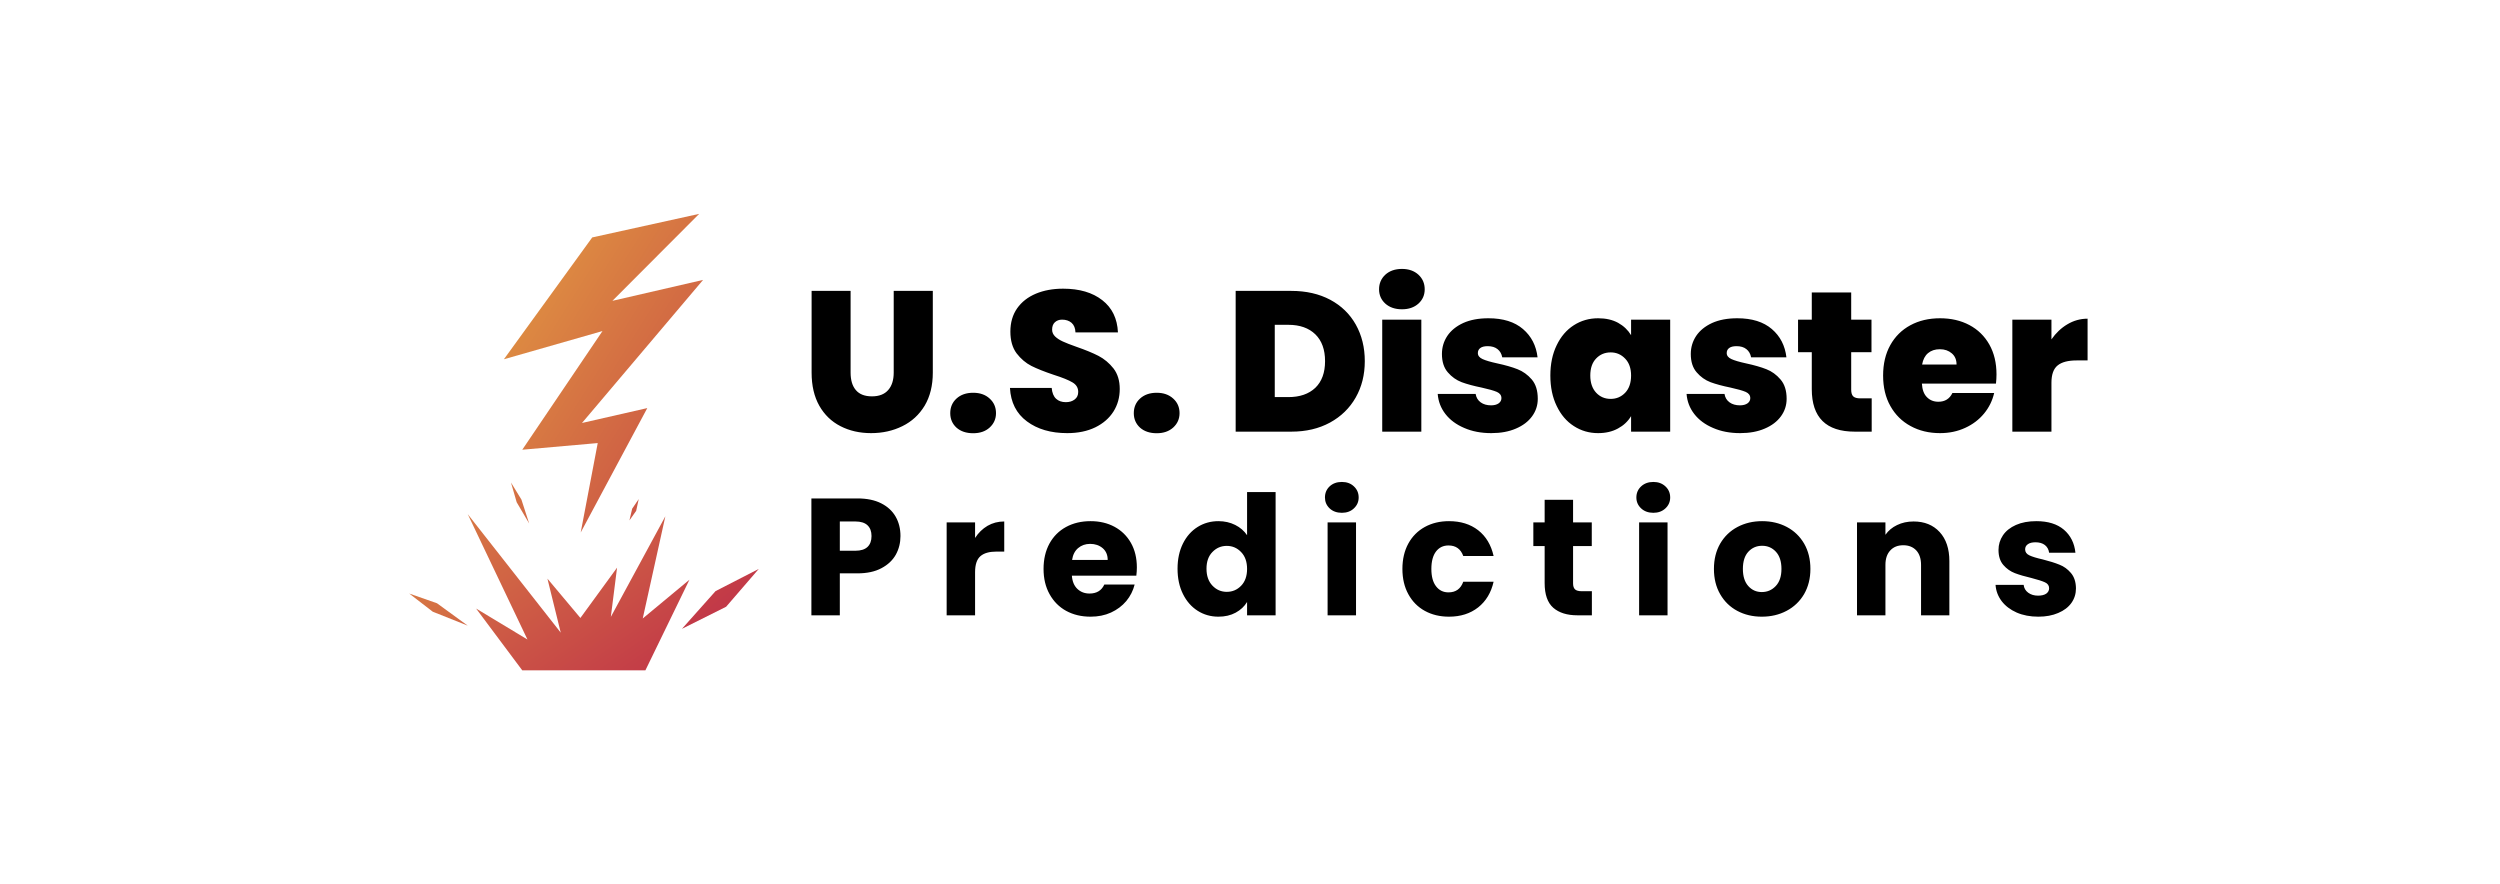 <svg xmlns="http://www.w3.org/2000/svg" version="1.1" xmlns:xlink="http://www.w3.org/1999/xlink" xmlns:svgjs="http://svgjs.dev/svgjs" viewBox="0 0 17.933 6.343"><g transform="matrix(0.758,0,0,0.758,5.746,1.929)"><g transform="matrix(1,0,0,1,0,0)" clip-path="url(#SvgjsClipPath23687)"><g clip-path="url(#SvgjsClipPath23685b9d1cc6e-3a52-4d7b-8b42-41db6b6eaf45)"><path d=" M -1.976 -0.298 L -2.812 0.855 L -1.879 0.588 L -2.638 1.711 L -1.924 1.648 L -2.085 2.494 L -1.455 1.317 L -2.073 1.458 L -0.927 0.104 L -1.785 0.302 L -0.964 -0.521 L -1.976 -0.298 Z" fill="url(#gradient-029f5159-a17e-46c0-92e6-660a42981d7d_0)" transform="matrix(1,0,0,1,0,0)" fill-rule="nonzero"></path></g><g clip-path="url(#SvgjsClipPath23685b9d1cc6e-3a52-4d7b-8b42-41db6b6eaf45)"><path d=" M -2.638 3.799 L -3.075 3.214 L -2.589 3.507 L -3.154 2.321 L -2.274 3.442 L -2.4 2.931 L -2.088 3.303 L -1.741 2.827 L -1.8 3.293 L -1.284 2.341 L -1.498 3.308 L -1.056 2.941 L -1.473 3.799 L -2.638 3.799 Z" fill="url(#gradient-029f5159-a17e-46c0-92e6-660a42981d7d_1)" transform="matrix(1,0,0,1,0,0)" fill-rule="nonzero"></path></g><g clip-path="url(#SvgjsClipPath23685b9d1cc6e-3a52-4d7b-8b42-41db6b6eaf45)"><path d=" M -0.4 2.839 L -0.809 3.049 L -1.127 3.406 L -0.709 3.197 L -0.4 2.839 Z" fill="url(#gradient-029f5159-a17e-46c0-92e6-660a42981d7d_2)" transform="matrix(1,0,0,1,0,0)" fill-rule="nonzero"></path></g><g clip-path="url(#SvgjsClipPath23685b9d1cc6e-3a52-4d7b-8b42-41db6b6eaf45)"><path d=" M -1.536 2.178 L -1.598 2.269 L -1.624 2.38 L -1.56 2.289 L -1.536 2.178 Z" fill="url(#gradient-029f5159-a17e-46c0-92e6-660a42981d7d_3)" transform="matrix(1,0,0,1,0,0)" fill-rule="nonzero"></path></g><g clip-path="url(#SvgjsClipPath23685b9d1cc6e-3a52-4d7b-8b42-41db6b6eaf45)"><path d=" M -2.745 2.021 L -2.691 2.208 L -2.573 2.409 L -2.646 2.183 L -2.745 2.021 Z" fill="url(#gradient-029f5159-a17e-46c0-92e6-660a42981d7d_4)" transform="matrix(1,0,0,1,0,0)" fill-rule="nonzero"></path></g><g clip-path="url(#SvgjsClipPath23685b9d1cc6e-3a52-4d7b-8b42-41db6b6eaf45)"><path d=" M -3.708 3.072 L -3.485 3.244 L -3.154 3.376 L -3.445 3.164 L -3.708 3.072 Z" fill="url(#gradient-029f5159-a17e-46c0-92e6-660a42981d7d_5)" transform="matrix(1,0,0,1,0,0)" fill-rule="nonzero"></path></g></g><g><path d=" M 0.469 0.208 L 0.469 0.981 Q 0.469 1.089 0.519 1.147 Q 0.569 1.206 0.671 1.206 Q 0.773 1.206 0.825 1.146 Q 0.877 1.087 0.877 0.981 L 0.877 0.208 L 1.247 0.208 L 1.247 0.981 Q 1.247 1.164 1.17 1.294 Q 1.092 1.423 0.959 1.488 Q 0.826 1.554 0.663 1.554 Q 0.501 1.554 0.373 1.488 Q 0.246 1.423 0.173 1.295 Q 0.1 1.166 0.1 0.981 L 0.1 0.208 L 0.469 0.208 M 1.471 1.502 Q 1.412 1.448 1.412 1.365 Q 1.412 1.281 1.471 1.227 Q 1.531 1.172 1.629 1.172 Q 1.726 1.172 1.785 1.227 Q 1.845 1.281 1.845 1.365 Q 1.845 1.446 1.785 1.501 Q 1.726 1.555 1.629 1.555 Q 1.531 1.555 1.471 1.502 M 2.138 1.443 Q 1.988 1.332 1.977 1.126 L 2.372 1.126 Q 2.378 1.196 2.414 1.229 Q 2.449 1.261 2.506 1.261 Q 2.557 1.261 2.59 1.235 Q 2.623 1.21 2.623 1.164 Q 2.623 1.106 2.569 1.074 Q 2.514 1.041 2.391 1.002 Q 2.26 0.958 2.18 0.918 Q 2.1 0.877 2.04 0.799 Q 1.981 0.72 1.981 0.593 Q 1.981 0.465 2.045 0.373 Q 2.109 0.282 2.223 0.234 Q 2.336 0.187 2.48 0.187 Q 2.712 0.187 2.851 0.296 Q 2.99 0.404 2.999 0.601 L 2.597 0.601 Q 2.595 0.541 2.56 0.51 Q 2.525 0.48 2.47 0.48 Q 2.429 0.48 2.402 0.505 Q 2.376 0.529 2.376 0.575 Q 2.376 0.612 2.405 0.64 Q 2.434 0.667 2.478 0.687 Q 2.521 0.707 2.606 0.737 Q 2.733 0.781 2.815 0.823 Q 2.897 0.866 2.957 0.942 Q 3.016 1.019 3.016 1.136 Q 3.016 1.255 2.957 1.349 Q 2.897 1.444 2.785 1.499 Q 2.672 1.554 2.519 1.554 Q 2.287 1.554 2.138 1.443 M 3.208 1.502 Q 3.149 1.448 3.149 1.365 Q 3.149 1.281 3.208 1.227 Q 3.268 1.172 3.366 1.172 Q 3.462 1.172 3.522 1.227 Q 3.582 1.281 3.582 1.365 Q 3.582 1.446 3.522 1.501 Q 3.462 1.555 3.366 1.555 Q 3.268 1.555 3.208 1.502 M 5.008 0.292 Q 5.165 0.376 5.25 0.527 Q 5.335 0.679 5.335 0.873 Q 5.335 1.066 5.249 1.217 Q 5.163 1.368 5.006 1.454 Q 4.848 1.54 4.64 1.54 L 4.113 1.54 L 4.113 0.208 L 4.64 0.208 Q 4.85 0.208 5.008 0.292 M 4.867 1.125 Q 4.959 1.036 4.959 0.873 Q 4.959 0.709 4.867 0.619 Q 4.774 0.529 4.612 0.529 L 4.483 0.529 L 4.483 1.213 L 4.612 1.213 Q 4.774 1.213 4.867 1.125 M 5.529 0.328 Q 5.47 0.274 5.47 0.193 Q 5.47 0.11 5.529 0.055 Q 5.589 0 5.687 0 Q 5.783 0 5.843 0.055 Q 5.902 0.11 5.902 0.193 Q 5.902 0.274 5.843 0.328 Q 5.783 0.382 5.687 0.382 Q 5.589 0.382 5.529 0.328 M 5.87 0.48 L 5.87 1.54 L 5.5 1.54 L 5.5 0.48 L 5.87 0.48 M 6.276 1.505 Q 6.163 1.457 6.098 1.373 Q 6.033 1.289 6.025 1.183 L 6.384 1.183 Q 6.392 1.234 6.432 1.263 Q 6.471 1.291 6.53 1.291 Q 6.575 1.291 6.602 1.272 Q 6.628 1.253 6.628 1.223 Q 6.628 1.183 6.585 1.164 Q 6.541 1.145 6.441 1.123 Q 6.328 1.1 6.252 1.072 Q 6.176 1.043 6.121 0.979 Q 6.065 0.915 6.065 0.805 Q 6.065 0.711 6.116 0.634 Q 6.167 0.558 6.266 0.512 Q 6.365 0.467 6.505 0.467 Q 6.713 0.467 6.832 0.569 Q 6.951 0.671 6.97 0.837 L 6.636 0.837 Q 6.626 0.786 6.591 0.759 Q 6.556 0.731 6.498 0.731 Q 6.452 0.731 6.429 0.748 Q 6.405 0.765 6.405 0.796 Q 6.405 0.833 6.449 0.853 Q 6.492 0.873 6.588 0.894 Q 6.704 0.919 6.78 0.949 Q 6.857 0.979 6.915 1.046 Q 6.972 1.113 6.972 1.229 Q 6.972 1.321 6.918 1.395 Q 6.864 1.469 6.765 1.511 Q 6.666 1.554 6.532 1.554 Q 6.388 1.554 6.276 1.505 M 7.151 0.722 Q 7.21 0.599 7.313 0.533 Q 7.416 0.467 7.543 0.467 Q 7.653 0.467 7.732 0.51 Q 7.811 0.554 7.855 0.627 L 7.855 0.48 L 8.225 0.48 L 8.225 1.54 L 7.855 1.54 L 7.855 1.393 Q 7.811 1.467 7.731 1.51 Q 7.651 1.554 7.543 1.554 Q 7.416 1.554 7.313 1.487 Q 7.21 1.421 7.151 1.297 Q 7.091 1.174 7.091 1.009 Q 7.091 0.845 7.151 0.722 M 7.799 0.849 Q 7.743 0.79 7.662 0.79 Q 7.579 0.79 7.524 0.848 Q 7.469 0.905 7.469 1.009 Q 7.469 1.111 7.524 1.171 Q 7.579 1.23 7.662 1.23 Q 7.743 1.23 7.799 1.172 Q 7.855 1.113 7.855 1.009 Q 7.855 0.907 7.799 0.849 M 8.631 1.505 Q 8.518 1.457 8.453 1.373 Q 8.388 1.289 8.38 1.183 L 8.739 1.183 Q 8.747 1.234 8.787 1.263 Q 8.826 1.291 8.885 1.291 Q 8.93 1.291 8.957 1.272 Q 8.983 1.253 8.983 1.223 Q 8.983 1.183 8.94 1.164 Q 8.896 1.145 8.796 1.123 Q 8.683 1.1 8.607 1.072 Q 8.531 1.043 8.476 0.979 Q 8.42 0.915 8.42 0.805 Q 8.42 0.711 8.471 0.634 Q 8.522 0.558 8.621 0.512 Q 8.72 0.467 8.86 0.467 Q 9.068 0.467 9.187 0.569 Q 9.306 0.671 9.325 0.837 L 8.991 0.837 Q 8.981 0.786 8.946 0.759 Q 8.911 0.731 8.853 0.731 Q 8.807 0.731 8.784 0.748 Q 8.76 0.765 8.76 0.796 Q 8.76 0.833 8.804 0.853 Q 8.847 0.873 8.943 0.894 Q 9.059 0.919 9.135 0.949 Q 9.212 0.979 9.269 1.046 Q 9.327 1.113 9.327 1.229 Q 9.327 1.321 9.273 1.395 Q 9.219 1.469 9.12 1.511 Q 9.021 1.554 8.887 1.554 Q 8.743 1.554 8.631 1.505 M 10.132 1.225 L 10.132 1.54 L 9.972 1.54 Q 9.565 1.54 9.565 1.138 L 9.565 0.788 L 9.435 0.788 L 9.435 0.48 L 9.565 0.48 L 9.565 0.223 L 9.938 0.223 L 9.938 0.48 L 10.13 0.48 L 10.13 0.788 L 9.938 0.788 L 9.938 1.143 Q 9.938 1.187 9.957 1.206 Q 9.977 1.225 10.024 1.225 L 10.132 1.225 M 11.308 1.085 L 10.607 1.085 Q 10.612 1.172 10.655 1.214 Q 10.697 1.257 10.763 1.257 Q 10.856 1.257 10.896 1.174 L 11.291 1.174 Q 11.266 1.283 11.195 1.369 Q 11.124 1.455 11.017 1.504 Q 10.909 1.554 10.779 1.554 Q 10.622 1.554 10.5 1.487 Q 10.378 1.421 10.309 1.298 Q 10.24 1.176 10.24 1.009 Q 10.24 0.843 10.308 0.721 Q 10.376 0.599 10.498 0.533 Q 10.62 0.467 10.779 0.467 Q 10.935 0.467 11.056 0.531 Q 11.177 0.595 11.245 0.715 Q 11.313 0.835 11.313 0.998 Q 11.313 1.041 11.308 1.085 M 10.935 0.905 Q 10.935 0.837 10.89 0.799 Q 10.845 0.76 10.777 0.76 Q 10.709 0.76 10.665 0.797 Q 10.622 0.833 10.609 0.905 L 10.935 0.905 M 11.984 0.524 Q 12.073 0.471 12.175 0.471 L 12.175 0.866 L 12.071 0.866 Q 11.95 0.866 11.892 0.913 Q 11.833 0.96 11.833 1.077 L 11.833 1.54 L 11.463 1.54 L 11.463 0.48 L 11.833 0.48 L 11.833 0.667 Q 11.896 0.576 11.984 0.524" fill="#000000" fill-rule="nonzero"></path></g><g><path d=" M 0.897 2.704 Q 0.852 2.784 0.761 2.832 Q 0.67 2.881 0.534 2.881 L 0.367 2.881 L 0.367 3.278 L 0.098 3.278 L 0.098 2.172 L 0.534 2.172 Q 0.667 2.172 0.758 2.218 Q 0.849 2.264 0.895 2.344 Q 0.941 2.424 0.941 2.528 Q 0.941 2.624 0.897 2.704 M 0.629 2.631 Q 0.667 2.595 0.667 2.528 Q 0.667 2.462 0.629 2.426 Q 0.591 2.39 0.514 2.39 L 0.367 2.39 L 0.367 2.667 L 0.514 2.667 Q 0.591 2.667 0.629 2.631 M 1.765 2.431 Q 1.836 2.39 1.923 2.39 L 1.923 2.675 L 1.849 2.675 Q 1.748 2.675 1.698 2.718 Q 1.647 2.762 1.647 2.87 L 1.647 3.278 L 1.378 3.278 L 1.378 2.399 L 1.647 2.399 L 1.647 2.546 Q 1.694 2.473 1.765 2.431 M 3.173 2.903 L 2.563 2.903 Q 2.569 2.985 2.616 3.029 Q 2.662 3.072 2.73 3.072 Q 2.831 3.072 2.87 2.987 L 3.157 2.987 Q 3.135 3.074 3.078 3.143 Q 3.02 3.212 2.933 3.252 Q 2.847 3.291 2.74 3.291 Q 2.61 3.291 2.509 3.236 Q 2.409 3.181 2.352 3.078 Q 2.295 2.976 2.295 2.839 Q 2.295 2.702 2.351 2.599 Q 2.407 2.497 2.508 2.442 Q 2.609 2.387 2.74 2.387 Q 2.867 2.387 2.966 2.44 Q 3.066 2.494 3.122 2.593 Q 3.178 2.692 3.178 2.825 Q 3.178 2.862 3.173 2.903 M 2.902 2.754 Q 2.902 2.684 2.855 2.643 Q 2.807 2.602 2.736 2.602 Q 2.669 2.602 2.622 2.642 Q 2.576 2.681 2.565 2.754 L 2.902 2.754 M 3.614 2.599 Q 3.665 2.497 3.753 2.442 Q 3.841 2.387 3.95 2.387 Q 4.037 2.387 4.109 2.423 Q 4.18 2.459 4.221 2.52 L 4.221 2.112 L 4.491 2.112 L 4.491 3.278 L 4.221 3.278 L 4.221 3.152 Q 4.183 3.215 4.113 3.253 Q 4.043 3.291 3.95 3.291 Q 3.841 3.291 3.753 3.235 Q 3.665 3.179 3.614 3.076 Q 3.563 2.973 3.563 2.837 Q 3.563 2.702 3.614 2.599 M 4.165 2.68 Q 4.109 2.621 4.029 2.621 Q 3.949 2.621 3.893 2.679 Q 3.837 2.736 3.837 2.837 Q 3.837 2.938 3.893 2.997 Q 3.949 3.056 4.029 3.056 Q 4.109 3.056 4.165 2.998 Q 4.221 2.94 4.221 2.839 Q 4.221 2.738 4.165 2.68 M 5.002 2.266 Q 4.958 2.224 4.958 2.163 Q 4.958 2.1 5.002 2.058 Q 5.047 2.016 5.118 2.016 Q 5.188 2.016 5.232 2.058 Q 5.277 2.1 5.277 2.163 Q 5.277 2.224 5.232 2.266 Q 5.188 2.308 5.118 2.308 Q 5.047 2.308 5.002 2.266 M 5.252 2.399 L 5.252 3.278 L 4.983 3.278 L 4.983 2.399 L 5.252 2.399 M 5.747 2.599 Q 5.803 2.497 5.903 2.442 Q 6.003 2.387 6.132 2.387 Q 6.297 2.387 6.408 2.473 Q 6.519 2.56 6.554 2.717 L 6.267 2.717 Q 6.231 2.617 6.127 2.617 Q 6.053 2.617 6.009 2.674 Q 5.965 2.732 5.965 2.839 Q 5.965 2.946 6.009 3.003 Q 6.053 3.061 6.127 3.061 Q 6.231 3.061 6.267 2.96 L 6.554 2.96 Q 6.519 3.115 6.408 3.203 Q 6.296 3.291 6.132 3.291 Q 6.003 3.291 5.903 3.236 Q 5.803 3.181 5.747 3.078 Q 5.691 2.976 5.691 2.839 Q 5.691 2.702 5.747 2.599 M 7.484 3.05 L 7.484 3.278 L 7.347 3.278 Q 7.201 3.278 7.119 3.207 Q 7.037 3.135 7.037 2.973 L 7.037 2.623 L 6.93 2.623 L 6.93 2.399 L 7.037 2.399 L 7.037 2.185 L 7.306 2.185 L 7.306 2.399 L 7.483 2.399 L 7.483 2.623 L 7.306 2.623 L 7.306 2.976 Q 7.306 3.015 7.325 3.033 Q 7.344 3.05 7.388 3.05 L 7.484 3.05 M 7.95 2.266 Q 7.905 2.224 7.905 2.163 Q 7.905 2.1 7.95 2.058 Q 7.995 2.016 8.066 2.016 Q 8.135 2.016 8.18 2.058 Q 8.225 2.1 8.225 2.163 Q 8.225 2.224 8.18 2.266 Q 8.135 2.308 8.066 2.308 Q 7.995 2.308 7.95 2.266 M 8.2 2.399 L 8.2 3.278 L 7.931 3.278 L 7.931 2.399 L 8.2 2.399 M 8.86 3.236 Q 8.757 3.181 8.698 3.078 Q 8.639 2.976 8.639 2.839 Q 8.639 2.703 8.698 2.6 Q 8.758 2.497 8.862 2.442 Q 8.966 2.387 9.095 2.387 Q 9.225 2.387 9.329 2.442 Q 9.433 2.497 9.493 2.6 Q 9.552 2.703 9.552 2.839 Q 9.552 2.974 9.492 3.078 Q 9.431 3.181 9.326 3.236 Q 9.222 3.291 9.092 3.291 Q 8.963 3.291 8.86 3.236 M 9.224 3.001 Q 9.278 2.944 9.278 2.839 Q 9.278 2.733 9.225 2.676 Q 9.173 2.62 9.095 2.62 Q 9.017 2.62 8.965 2.676 Q 8.913 2.732 8.913 2.839 Q 8.913 2.944 8.964 3.001 Q 9.015 3.058 9.092 3.058 Q 9.17 3.058 9.224 3.001 M 10.775 2.49 Q 10.867 2.59 10.867 2.765 L 10.867 3.278 L 10.599 3.278 L 10.599 2.801 Q 10.599 2.713 10.554 2.664 Q 10.508 2.615 10.431 2.615 Q 10.353 2.615 10.308 2.664 Q 10.262 2.713 10.262 2.801 L 10.262 3.278 L 9.993 3.278 L 9.993 2.399 L 10.262 2.399 L 10.262 2.516 Q 10.303 2.457 10.372 2.424 Q 10.442 2.39 10.528 2.39 Q 10.683 2.39 10.775 2.49 M 11.504 3.252 Q 11.414 3.212 11.362 3.144 Q 11.31 3.075 11.304 2.99 L 11.57 2.99 Q 11.575 3.036 11.613 3.064 Q 11.651 3.092 11.706 3.092 Q 11.756 3.092 11.784 3.073 Q 11.811 3.053 11.811 3.022 Q 11.811 2.984 11.772 2.966 Q 11.733 2.948 11.644 2.925 Q 11.55 2.903 11.487 2.879 Q 11.424 2.855 11.378 2.802 Q 11.332 2.749 11.332 2.659 Q 11.332 2.584 11.374 2.521 Q 11.416 2.459 11.497 2.423 Q 11.578 2.387 11.69 2.387 Q 11.856 2.387 11.951 2.468 Q 12.046 2.55 12.06 2.686 L 11.811 2.686 Q 11.805 2.64 11.771 2.613 Q 11.737 2.587 11.682 2.587 Q 11.635 2.587 11.61 2.605 Q 11.584 2.623 11.584 2.654 Q 11.584 2.692 11.625 2.711 Q 11.665 2.73 11.75 2.749 Q 11.848 2.774 11.909 2.799 Q 11.971 2.823 12.017 2.877 Q 12.064 2.932 12.065 3.023 Q 12.065 3.1 12.022 3.161 Q 11.978 3.222 11.897 3.256 Q 11.816 3.291 11.709 3.291 Q 11.594 3.291 11.504 3.252" fill="#000000" fill-rule="nonzero"></path></g></g><defs><clipPath id="SvgjsClipPath23687"><path d=" M -3.708 -0.521 h 3.308 v 4.32 h -3.308 Z"></path></clipPath><clipPath id="SvgjsClipPath23685b9d1cc6e-3a52-4d7b-8b42-41db6b6eaf45"><path d=" M -3.708 -0.521 L -0.4 -0.521 L -0.4 3.799 L -3.708 3.799 Z"></path></clipPath><linearGradient id="gradient-029f5159-a17e-46c0-92e6-660a42981d7d_0" x1="0" x2="1" y1="0" y2="1"><stop stop-color="#e39c40" offset="0"></stop><stop stop-color="#c74846" offset="1"></stop></linearGradient><linearGradient id="gradient-029f5159-a17e-46c0-92e6-660a42981d7d_1" x1="0" x2="1" y1="0" y2="1"><stop stop-color="#d77743" offset="0"></stop><stop stop-color="#c13648" offset="1"></stop></linearGradient><linearGradient id="gradient-029f5159-a17e-46c0-92e6-660a42981d7d_2" x1="0" x2="1" y1="0" y2="1"><stop stop-color="#c64646" offset="0"></stop><stop stop-color="#bf2f49" offset="1"></stop></linearGradient><linearGradient id="gradient-029f5159-a17e-46c0-92e6-660a42981d7d_3" x1="0" x2="1" y1="0" y2="1"><stop stop-color="#cd5a45" offset="0"></stop><stop stop-color="#cc5545" offset="1"></stop></linearGradient><linearGradient id="gradient-029f5159-a17e-46c0-92e6-660a42981d7d_4" x1="0" x2="1" y1="0" y2="1"><stop stop-color="#d67343" offset="0"></stop><stop stop-color="#d26a44" offset="1"></stop></linearGradient><linearGradient id="gradient-029f5159-a17e-46c0-92e6-660a42981d7d_5" x1="0" x2="1" y1="0" y2="1"><stop stop-color="#d77743" offset="0"></stop><stop stop-color="#d16744" offset="1"></stop></linearGradient></defs></svg>